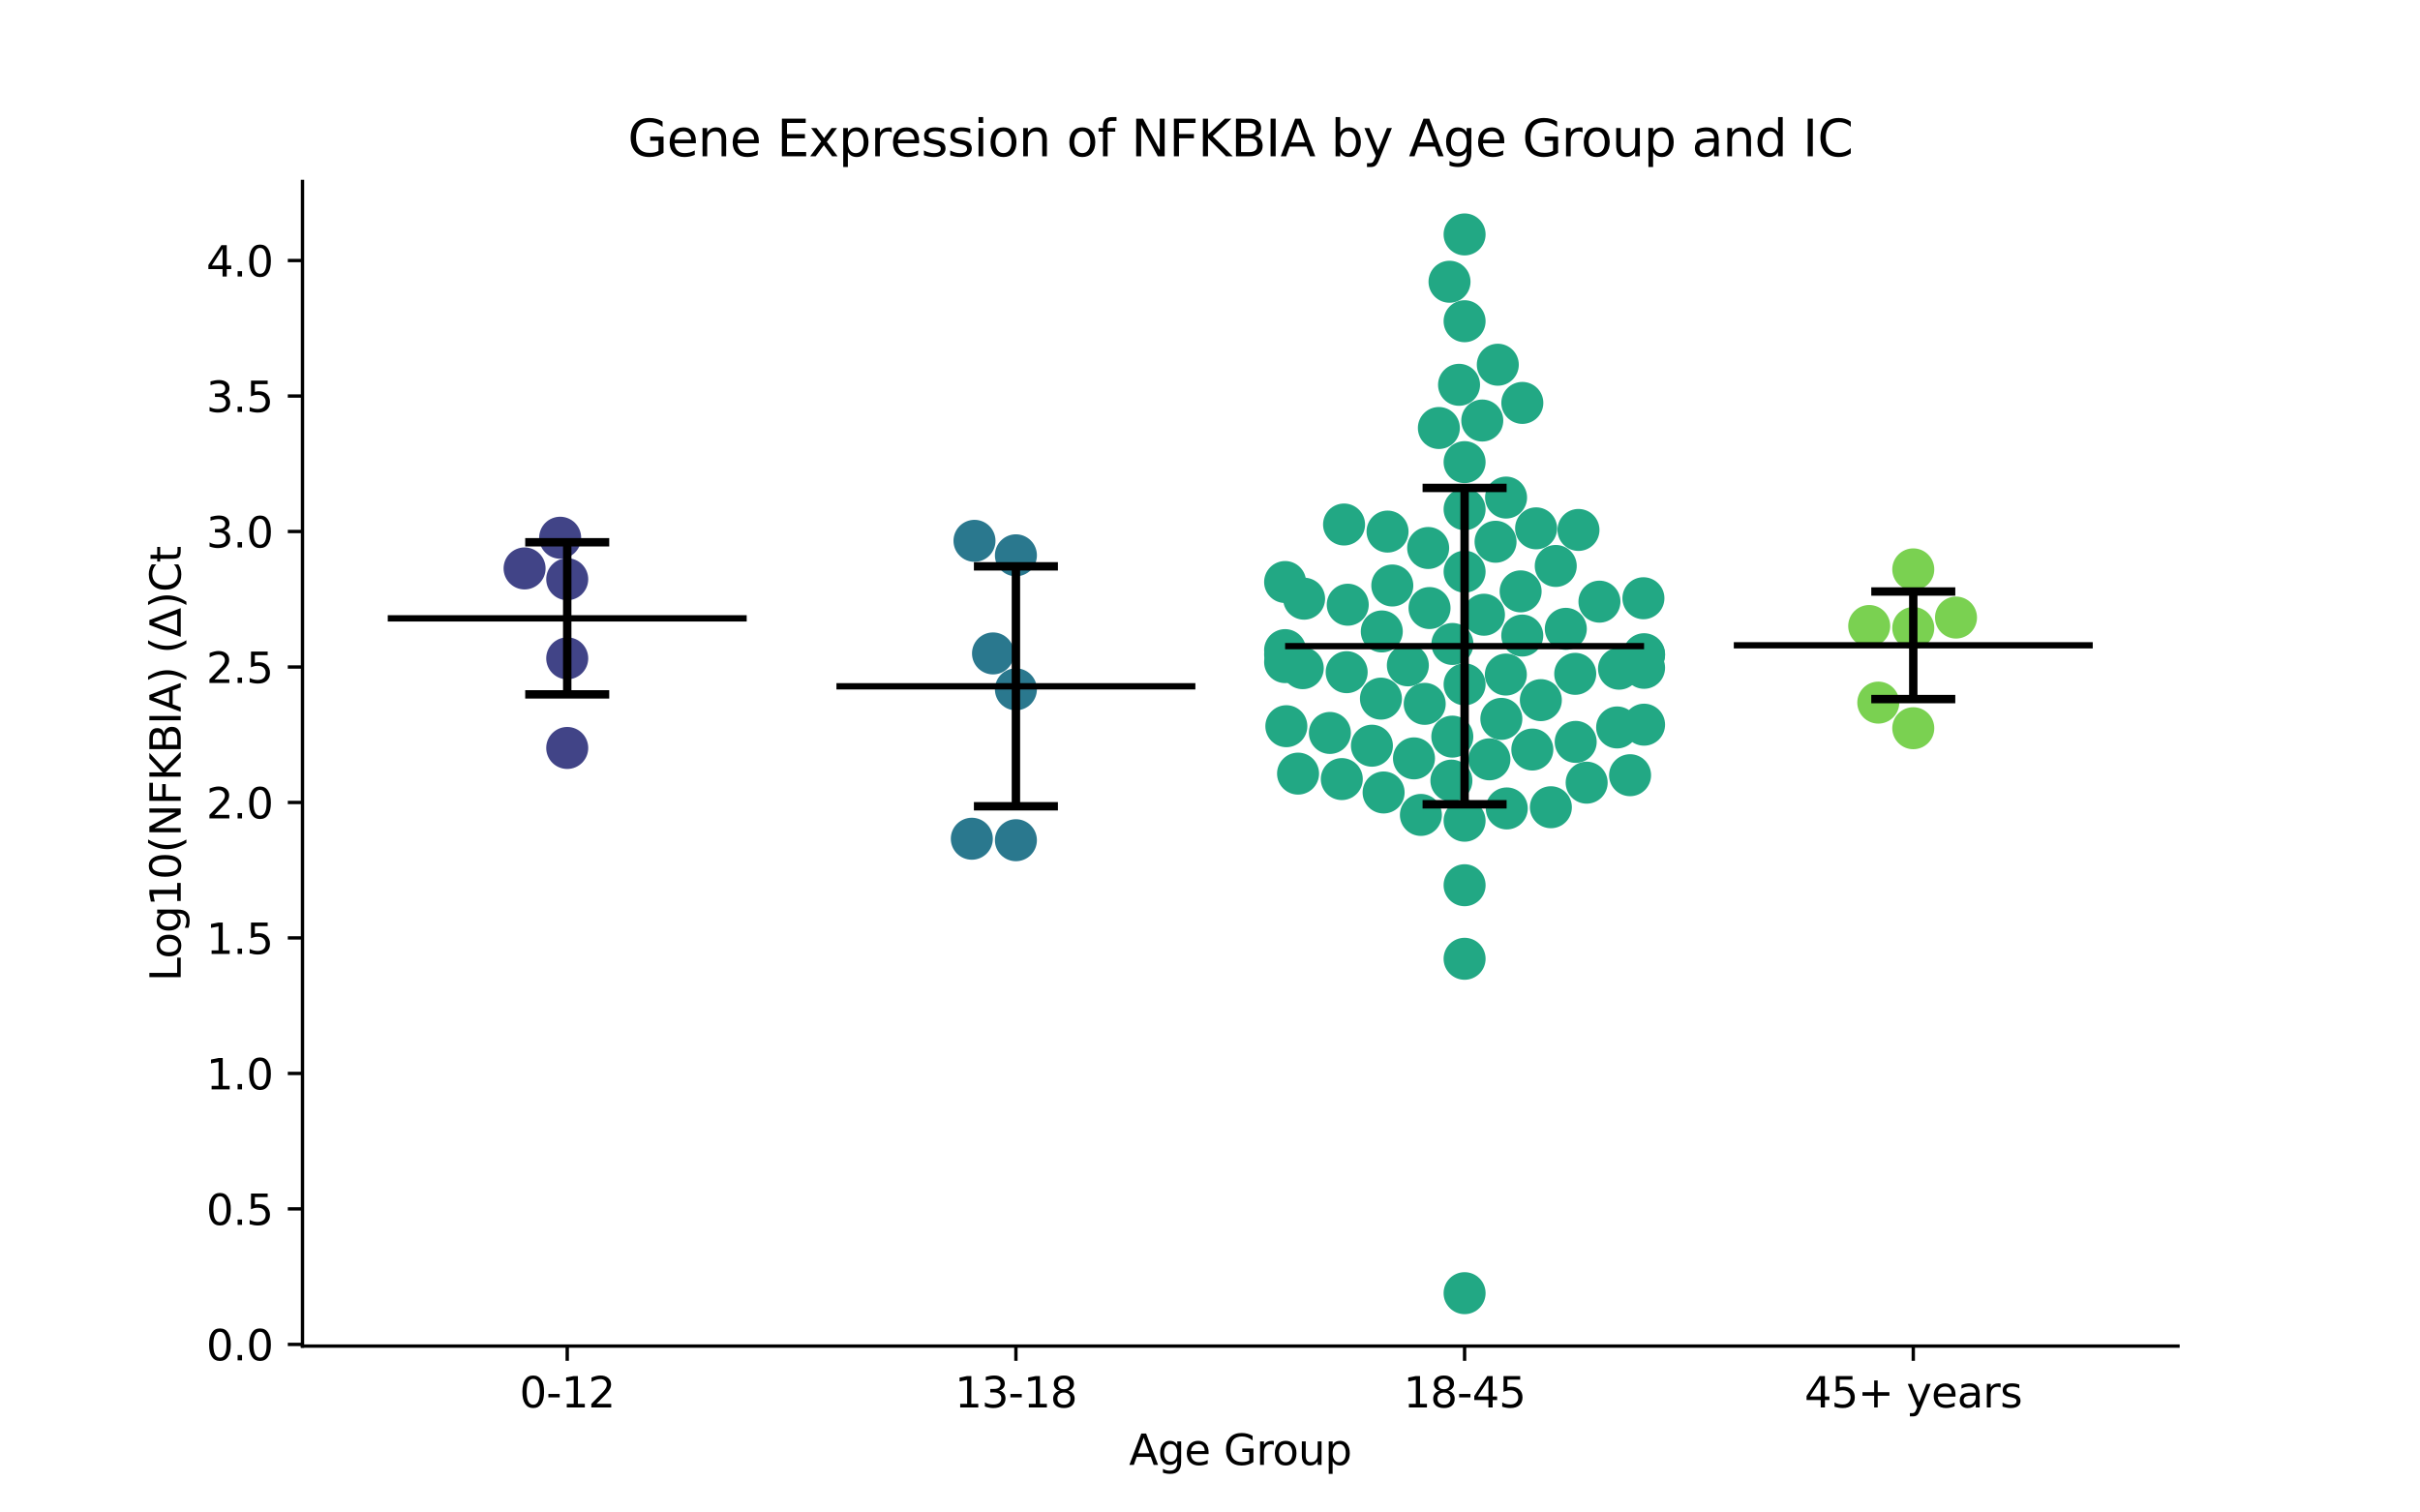 <?xml version="1.0" encoding="utf-8" standalone="no"?>
<!DOCTYPE svg PUBLIC "-//W3C//DTD SVG 1.1//EN"
  "http://www.w3.org/Graphics/SVG/1.1/DTD/svg11.dtd">
<svg xmlns:xlink="http://www.w3.org/1999/xlink" width="576pt" height="360pt" viewBox="0 0 576 360" xmlns="http://www.w3.org/2000/svg" version="1.1">
 <defs>
  <style type="text/css">*{stroke-linejoin: round; stroke-linecap: butt}</style>
 </defs>
 <g id="figure_1">
  <g id="patch_1">
   <path d="M 0 360 
L 576 360 
L 576 0 
L 0 0 
z
" style="fill: #ffffff"/>
  </g>
  <g id="axes_1">
   <g id="patch_2">
    <path d="M 72 320.4 
L 518.4 320.4 
L 518.4 43.2 
L 72 43.2 
z
" style="fill: #ffffff"/>
   </g>
   <g id="PathCollection_1">
    <defs>
     <path id="C0_0_d525835d7f" d="M 0 5 
C 1.326 5 2.598 4.473 3.536 3.536 
C 4.473 2.598 5 1.326 5 -0 
C 5 -1.326 4.473 -2.598 3.536 -3.536 
C 2.598 -4.473 1.326 -5 0 -5 
C -1.326 -5 -2.598 -4.473 -3.536 -3.536 
C -4.473 -2.598 -5 -1.326 -5 0 
C -5 1.326 -4.473 2.598 -3.536 3.536 
C -2.598 4.473 -1.326 5 0 5 
z
"/>
    </defs>
    <g clip-path="url(#p0bbc33f25a)">
     <use xlink:href="#C0_0_d525835d7f" x="135.009" y="156.699" style="fill: #414487"/>
    </g>
    <g clip-path="url(#p0bbc33f25a)">
     <use xlink:href="#C0_0_d525835d7f" x="124.86" y="135.299" style="fill: #414487"/>
    </g>
    <g clip-path="url(#p0bbc33f25a)">
     <use xlink:href="#C0_0_d525835d7f" x="135.009" y="137.863" style="fill: #414487"/>
    </g>
    <g clip-path="url(#p0bbc33f25a)">
     <use xlink:href="#C0_0_d525835d7f" x="135.009" y="178.029" style="fill: #414487"/>
    </g>
    <g clip-path="url(#p0bbc33f25a)">
     <use xlink:href="#C0_0_d525835d7f" x="133.324" y="127.992" style="fill: #414487"/>
    </g>
   </g>
   <g id="PathCollection_2">
    <defs>
     <path id="C1_0_0e74793c66" d="M 0 5 
C 1.326 5 2.598 4.473 3.536 3.536 
C 4.473 2.598 5 1.326 5 -0 
C 5 -1.326 4.473 -2.598 3.536 -3.536 
C 2.598 -4.473 1.326 -5 0 -5 
C -1.326 -5 -2.598 -4.473 -3.536 -3.536 
C -4.473 -2.598 -5 -1.326 -5 0 
C -5 1.326 -4.473 2.598 -3.536 3.536 
C -2.598 4.473 -1.326 5 0 5 
z
"/>
    </defs>
    <g clip-path="url(#p0bbc33f25a)">
     <use xlink:href="#C1_0_0e74793c66" x="236.351" y="155.528" style="fill: #2a788e"/>
    </g>
    <g clip-path="url(#p0bbc33f25a)">
     <use xlink:href="#C1_0_0e74793c66" x="231.309" y="199.637" style="fill: #2a788e"/>
    </g>
    <g clip-path="url(#p0bbc33f25a)">
     <use xlink:href="#C1_0_0e74793c66" x="231.946" y="128.729" style="fill: #2a788e"/>
    </g>
    <g clip-path="url(#p0bbc33f25a)">
     <use xlink:href="#C1_0_0e74793c66" x="241.803" y="199.989" style="fill: #2a788e"/>
    </g>
    <g clip-path="url(#p0bbc33f25a)">
     <use xlink:href="#C1_0_0e74793c66" x="241.803" y="132.174" style="fill: #2a788e"/>
    </g>
    <g clip-path="url(#p0bbc33f25a)">
     <use xlink:href="#C1_0_0e74793c66" x="241.803" y="164.074" style="fill: #2a788e"/>
    </g>
   </g>
   <g id="PathCollection_3">
    <defs>
     <path id="C2_0_858649b77b" d="M 0 5 
C 1.326 5 2.598 4.473 3.536 3.536 
C 4.473 2.598 5 1.326 5 -0 
C 5 -1.326 4.473 -2.598 3.536 -3.536 
C 2.598 -4.473 1.326 -5 0 -5 
C -1.326 -5 -2.598 -4.473 -3.536 -3.536 
C -4.473 -2.598 -5 -1.326 -5 0 
C -5 1.326 -4.473 2.598 -3.536 3.536 
C -2.598 4.473 -1.326 5 0 5 
z
"/>
    </defs>
    <g clip-path="url(#p0bbc33f25a)">
     <use xlink:href="#C2_0_858649b77b" x="310.077" y="159.039" style="fill: #22a884"/>
    </g>
    <g clip-path="url(#p0bbc33f25a)">
     <use xlink:href="#C2_0_858649b77b" x="348.597" y="136.071" style="fill: #22a884"/>
    </g>
    <g clip-path="url(#p0bbc33f25a)">
     <use xlink:href="#C2_0_858649b77b" x="348.597" y="121.211" style="fill: #22a884"/>
    </g>
    <g clip-path="url(#p0bbc33f25a)">
     <use xlink:href="#C2_0_858649b77b" x="364.719" y="178.405" style="fill: #22a884"/>
    </g>
    <g clip-path="url(#p0bbc33f25a)">
     <use xlink:href="#C2_0_858649b77b" x="348.597" y="228.21" style="fill: #22a884"/>
    </g>
    <g clip-path="url(#p0bbc33f25a)">
     <use xlink:href="#C2_0_858649b77b" x="374.931" y="160.387" style="fill: #22a884"/>
    </g>
    <g clip-path="url(#p0bbc33f25a)">
     <use xlink:href="#C2_0_858649b77b" x="375.704" y="126.137" style="fill: #22a884"/>
    </g>
    <g clip-path="url(#p0bbc33f25a)">
     <use xlink:href="#C2_0_858649b77b" x="362.339" y="95.901" style="fill: #22a884"/>
    </g>
    <g clip-path="url(#p0bbc33f25a)">
     <use xlink:href="#C2_0_858649b77b" x="348.597" y="210.701" style="fill: #22a884"/>
    </g>
    <g clip-path="url(#p0bbc33f25a)">
     <use xlink:href="#C2_0_858649b77b" x="342.475" y="101.873" style="fill: #22a884"/>
    </g>
    <g clip-path="url(#p0bbc33f25a)">
     <use xlink:href="#C2_0_858649b77b" x="330.259" y="126.528" style="fill: #22a884"/>
    </g>
    <g clip-path="url(#p0bbc33f25a)">
     <use xlink:href="#C2_0_858649b77b" x="339.925" y="130.433" style="fill: #22a884"/>
    </g>
    <g clip-path="url(#p0bbc33f25a)">
     <use xlink:href="#C2_0_858649b77b" x="352.807" y="100.094" style="fill: #22a884"/>
    </g>
    <g clip-path="url(#p0bbc33f25a)">
     <use xlink:href="#C2_0_858649b77b" x="345.675" y="175.33" style="fill: #22a884"/>
    </g>
    <g clip-path="url(#p0bbc33f25a)">
     <use xlink:href="#C2_0_858649b77b" x="358.417" y="160.556" style="fill: #22a884"/>
    </g>
    <g clip-path="url(#p0bbc33f25a)">
     <use xlink:href="#C2_0_858649b77b" x="362.324" y="151.275" style="fill: #22a884"/>
    </g>
    <g clip-path="url(#p0bbc33f25a)">
     <use xlink:href="#C2_0_858649b77b" x="345.699" y="153.275" style="fill: #22a884"/>
    </g>
    <g clip-path="url(#p0bbc33f25a)">
     <use xlink:href="#C2_0_858649b77b" x="391.315" y="158.952" style="fill: #22a884"/>
    </g>
    <g clip-path="url(#p0bbc33f25a)">
     <use xlink:href="#C2_0_858649b77b" x="356.501" y="86.813" style="fill: #22a884"/>
    </g>
    <g clip-path="url(#p0bbc33f25a)">
     <use xlink:href="#C2_0_858649b77b" x="331.392" y="139.36" style="fill: #22a884"/>
    </g>
    <g clip-path="url(#p0bbc33f25a)">
     <use xlink:href="#C2_0_858649b77b" x="320.787" y="143.936" style="fill: #22a884"/>
    </g>
    <g clip-path="url(#p0bbc33f25a)">
     <use xlink:href="#C2_0_858649b77b" x="348.597" y="109.997" style="fill: #22a884"/>
    </g>
    <g clip-path="url(#p0bbc33f25a)">
     <use xlink:href="#C2_0_858649b77b" x="316.536" y="174.455" style="fill: #22a884"/>
    </g>
    <g clip-path="url(#p0bbc33f25a)">
     <use xlink:href="#C2_0_858649b77b" x="391.315" y="172.489" style="fill: #22a884"/>
    </g>
    <g clip-path="url(#p0bbc33f25a)">
     <use xlink:href="#C2_0_858649b77b" x="319.369" y="185.438" style="fill: #22a884"/>
    </g>
    <g clip-path="url(#p0bbc33f25a)">
     <use xlink:href="#C2_0_858649b77b" x="306.172" y="172.852" style="fill: #22a884"/>
    </g>
    <g clip-path="url(#p0bbc33f25a)">
     <use xlink:href="#C2_0_858649b77b" x="370.295" y="134.709" style="fill: #22a884"/>
    </g>
    <g clip-path="url(#p0bbc33f25a)">
     <use xlink:href="#C2_0_858649b77b" x="310.396" y="142.5" style="fill: #22a884"/>
    </g>
    <g clip-path="url(#p0bbc33f25a)">
     <use xlink:href="#C2_0_858649b77b" x="345.009" y="67.06" style="fill: #22a884"/>
    </g>
    <g clip-path="url(#p0bbc33f25a)">
     <use xlink:href="#C2_0_858649b77b" x="358.638" y="192.424" style="fill: #22a884"/>
    </g>
    <g clip-path="url(#p0bbc33f25a)">
     <use xlink:href="#C2_0_858649b77b" x="348.597" y="195.348" style="fill: #22a884"/>
    </g>
    <g clip-path="url(#p0bbc33f25a)">
     <use xlink:href="#C2_0_858649b77b" x="391.315" y="155.892" style="fill: #22a884"/>
    </g>
    <g clip-path="url(#p0bbc33f25a)">
     <use xlink:href="#C2_0_858649b77b" x="348.597" y="55.8" style="fill: #22a884"/>
    </g>
    <g clip-path="url(#p0bbc33f25a)">
     <use xlink:href="#C2_0_858649b77b" x="391.16" y="142.393" style="fill: #22a884"/>
    </g>
    <g clip-path="url(#p0bbc33f25a)">
     <use xlink:href="#C2_0_858649b77b" x="345.457" y="185.805" style="fill: #22a884"/>
    </g>
    <g clip-path="url(#p0bbc33f25a)">
     <use xlink:href="#C2_0_858649b77b" x="348.597" y="307.8" style="fill: #22a884"/>
    </g>
    <g clip-path="url(#p0bbc33f25a)">
     <use xlink:href="#C2_0_858649b77b" x="328.686" y="166.289" style="fill: #22a884"/>
    </g>
    <g clip-path="url(#p0bbc33f25a)">
     <use xlink:href="#C2_0_858649b77b" x="335.092" y="158.365" style="fill: #22a884"/>
    </g>
    <g clip-path="url(#p0bbc33f25a)">
     <use xlink:href="#C2_0_858649b77b" x="336.551" y="180.509" style="fill: #22a884"/>
    </g>
    <g clip-path="url(#p0bbc33f25a)">
     <use xlink:href="#C2_0_858649b77b" x="354.508" y="180.737" style="fill: #22a884"/>
    </g>
    <g clip-path="url(#p0bbc33f25a)">
     <use xlink:href="#C2_0_858649b77b" x="308.959" y="184.137" style="fill: #22a884"/>
    </g>
    <g clip-path="url(#p0bbc33f25a)">
     <use xlink:href="#C2_0_858649b77b" x="338.198" y="193.968" style="fill: #22a884"/>
    </g>
    <g clip-path="url(#p0bbc33f25a)">
     <use xlink:href="#C2_0_858649b77b" x="305.879" y="154.74" style="fill: #22a884"/>
    </g>
    <g clip-path="url(#p0bbc33f25a)">
     <use xlink:href="#C2_0_858649b77b" x="361.934" y="140.758" style="fill: #22a884"/>
    </g>
    <g clip-path="url(#p0bbc33f25a)">
     <use xlink:href="#C2_0_858649b77b" x="326.54" y="177.492" style="fill: #22a884"/>
    </g>
    <g clip-path="url(#p0bbc33f25a)">
     <use xlink:href="#C2_0_858649b77b" x="355.967" y="128.948" style="fill: #22a884"/>
    </g>
    <g clip-path="url(#p0bbc33f25a)">
     <use xlink:href="#C2_0_858649b77b" x="340.253" y="144.726" style="fill: #22a884"/>
    </g>
    <g clip-path="url(#p0bbc33f25a)">
     <use xlink:href="#C2_0_858649b77b" x="372.689" y="149.676" style="fill: #22a884"/>
    </g>
    <g clip-path="url(#p0bbc33f25a)">
     <use xlink:href="#C2_0_858649b77b" x="319.909" y="124.844" style="fill: #22a884"/>
    </g>
    <g clip-path="url(#p0bbc33f25a)">
     <use xlink:href="#C2_0_858649b77b" x="391.315" y="155.714" style="fill: #22a884"/>
    </g>
    <g clip-path="url(#p0bbc33f25a)">
     <use xlink:href="#C2_0_858649b77b" x="357.346" y="171.109" style="fill: #22a884"/>
    </g>
    <g clip-path="url(#p0bbc33f25a)">
     <use xlink:href="#C2_0_858649b77b" x="387.985" y="184.515" style="fill: #22a884"/>
    </g>
    <g clip-path="url(#p0bbc33f25a)">
     <use xlink:href="#C2_0_858649b77b" x="375.043" y="176.584" style="fill: #22a884"/>
    </g>
    <g clip-path="url(#p0bbc33f25a)">
     <use xlink:href="#C2_0_858649b77b" x="358.469" y="118.431" style="fill: #22a884"/>
    </g>
    <g clip-path="url(#p0bbc33f25a)">
     <use xlink:href="#C2_0_858649b77b" x="305.879" y="138.532" style="fill: #22a884"/>
    </g>
    <g clip-path="url(#p0bbc33f25a)">
     <use xlink:href="#C2_0_858649b77b" x="347.278" y="91.593" style="fill: #22a884"/>
    </g>
    <g clip-path="url(#p0bbc33f25a)">
     <use xlink:href="#C2_0_858649b77b" x="320.529" y="159.992" style="fill: #22a884"/>
    </g>
    <g clip-path="url(#p0bbc33f25a)">
     <use xlink:href="#C2_0_858649b77b" x="384.904" y="173.148" style="fill: #22a884"/>
    </g>
    <g clip-path="url(#p0bbc33f25a)">
     <use xlink:href="#C2_0_858649b77b" x="353.206" y="146.316" style="fill: #22a884"/>
    </g>
    <g clip-path="url(#p0bbc33f25a)">
     <use xlink:href="#C2_0_858649b77b" x="328.889" y="150.297" style="fill: #22a884"/>
    </g>
    <g clip-path="url(#p0bbc33f25a)">
     <use xlink:href="#C2_0_858649b77b" x="380.695" y="143.206" style="fill: #22a884"/>
    </g>
    <g clip-path="url(#p0bbc33f25a)">
     <use xlink:href="#C2_0_858649b77b" x="365.618" y="125.756" style="fill: #22a884"/>
    </g>
    <g clip-path="url(#p0bbc33f25a)">
     <use xlink:href="#C2_0_858649b77b" x="305.879" y="155.736" style="fill: #22a884"/>
    </g>
    <g clip-path="url(#p0bbc33f25a)">
     <use xlink:href="#C2_0_858649b77b" x="377.652" y="186.291" style="fill: #22a884"/>
    </g>
    <g clip-path="url(#p0bbc33f25a)">
     <use xlink:href="#C2_0_858649b77b" x="369.134" y="192.138" style="fill: #22a884"/>
    </g>
    <g clip-path="url(#p0bbc33f25a)">
     <use xlink:href="#C2_0_858649b77b" x="385.352" y="159.165" style="fill: #22a884"/>
    </g>
    <g clip-path="url(#p0bbc33f25a)">
     <use xlink:href="#C2_0_858649b77b" x="339.105" y="167.529" style="fill: #22a884"/>
    </g>
    <g clip-path="url(#p0bbc33f25a)">
     <use xlink:href="#C2_0_858649b77b" x="348.597" y="76.458" style="fill: #22a884"/>
    </g>
    <g clip-path="url(#p0bbc33f25a)">
     <use xlink:href="#C2_0_858649b77b" x="366.744" y="166.648" style="fill: #22a884"/>
    </g>
    <g clip-path="url(#p0bbc33f25a)">
     <use xlink:href="#C2_0_858649b77b" x="348.597" y="162.887" style="fill: #22a884"/>
    </g>
    <g clip-path="url(#p0bbc33f25a)">
     <use xlink:href="#C2_0_858649b77b" x="305.879" y="157.595" style="fill: #22a884"/>
    </g>
    <g clip-path="url(#p0bbc33f25a)">
     <use xlink:href="#C2_0_858649b77b" x="329.322" y="188.624" style="fill: #22a884"/>
    </g>
   </g>
   <g id="PathCollection_4">
    <defs>
     <path id="C3_0_03bf7d42a2" d="M 0 5 
C 1.326 5 2.598 4.473 3.536 3.536 
C 4.473 2.598 5 1.326 5 -0 
C 5 -1.326 4.473 -2.598 3.536 -3.536 
C 2.598 -4.473 1.326 -5 0 -5 
C -1.326 -5 -2.598 -4.473 -3.536 -3.536 
C -4.473 -2.598 -5 -1.326 -5 0 
C -5 1.326 -4.473 2.598 -3.536 3.536 
C -2.598 4.473 -1.326 5 0 5 
z
"/>
    </defs>
    <g clip-path="url(#p0bbc33f25a)">
     <use xlink:href="#C3_0_03bf7d42a2" x="455.391" y="135.523" style="fill: #7ad151"/>
    </g>
    <g clip-path="url(#p0bbc33f25a)">
     <use xlink:href="#C3_0_03bf7d42a2" x="447.066" y="167.236" style="fill: #7ad151"/>
    </g>
    <g clip-path="url(#p0bbc33f25a)">
     <use xlink:href="#C3_0_03bf7d42a2" x="455.391" y="149.479" style="fill: #7ad151"/>
    </g>
    <g clip-path="url(#p0bbc33f25a)">
     <use xlink:href="#C3_0_03bf7d42a2" x="455.391" y="173.33" style="fill: #7ad151"/>
    </g>
    <g clip-path="url(#p0bbc33f25a)">
     <use xlink:href="#C3_0_03bf7d42a2" x="444.903" y="149.003" style="fill: #7ad151"/>
    </g>
    <g clip-path="url(#p0bbc33f25a)">
     <use xlink:href="#C3_0_03bf7d42a2" x="465.562" y="146.993" style="fill: #7ad151"/>
    </g>
   </g>
   <g id="matplotlib.axis_1">
    <g id="xtick_1">
     <g id="line2d_1">
      <defs>
       <path id="m13b163da65" d="M 0 0 
L 0 3.5 
" style="stroke: #000000; stroke-width: 0.8"/>
      </defs>
      <g>
       <use xlink:href="#m13b163da65" x="135.009" y="320.4" style="stroke: #000000; stroke-width: 0.8"/>
      </g>
     </g>
     <g id="text_1">
      <!-- 0-12 -->
      <g transform="translate(123.661 334.998) scale(0.1 -0.1)">
       <defs>
        <path id="DejaVuSans-30" d="M 2034 4250 
Q 1547 4250 1301 3770 
Q 1056 3291 1056 2328 
Q 1056 1369 1301 889 
Q 1547 409 2034 409 
Q 2525 409 2770 889 
Q 3016 1369 3016 2328 
Q 3016 3291 2770 3770 
Q 2525 4250 2034 4250 
z
M 2034 4750 
Q 2819 4750 3233 4129 
Q 3647 3509 3647 2328 
Q 3647 1150 3233 529 
Q 2819 -91 2034 -91 
Q 1250 -91 836 529 
Q 422 1150 422 2328 
Q 422 3509 836 4129 
Q 1250 4750 2034 4750 
z
" transform="scale(0.016)"/>
        <path id="DejaVuSans-2d" d="M 313 2009 
L 1997 2009 
L 1997 1497 
L 313 1497 
L 313 2009 
z
" transform="scale(0.016)"/>
        <path id="DejaVuSans-31" d="M 794 531 
L 1825 531 
L 1825 4091 
L 703 3866 
L 703 4441 
L 1819 4666 
L 2450 4666 
L 2450 531 
L 3481 531 
L 3481 0 
L 794 0 
L 794 531 
z
" transform="scale(0.016)"/>
        <path id="DejaVuSans-32" d="M 1228 531 
L 3431 531 
L 3431 0 
L 469 0 
L 469 531 
Q 828 903 1448 1529 
Q 2069 2156 2228 2338 
Q 2531 2678 2651 2914 
Q 2772 3150 2772 3378 
Q 2772 3750 2511 3984 
Q 2250 4219 1831 4219 
Q 1534 4219 1204 4116 
Q 875 4013 500 3803 
L 500 4441 
Q 881 4594 1212 4672 
Q 1544 4750 1819 4750 
Q 2544 4750 2975 4387 
Q 3406 4025 3406 3419 
Q 3406 3131 3298 2873 
Q 3191 2616 2906 2266 
Q 2828 2175 2409 1742 
Q 1991 1309 1228 531 
z
" transform="scale(0.016)"/>
       </defs>
       <use xlink:href="#DejaVuSans-30"/>
       <use xlink:href="#DejaVuSans-2d" x="63.623"/>
       <use xlink:href="#DejaVuSans-31" x="99.707"/>
       <use xlink:href="#DejaVuSans-32" x="163.33"/>
      </g>
     </g>
    </g>
    <g id="xtick_2">
     <g id="line2d_2">
      <g>
       <use xlink:href="#m13b163da65" x="241.803" y="320.4" style="stroke: #000000; stroke-width: 0.8"/>
      </g>
     </g>
     <g id="text_2">
      <!-- 13-18 -->
      <g transform="translate(227.274 334.998) scale(0.1 -0.1)">
       <defs>
        <path id="DejaVuSans-33" d="M 2597 2516 
Q 3050 2419 3304 2112 
Q 3559 1806 3559 1356 
Q 3559 666 3084 287 
Q 2609 -91 1734 -91 
Q 1441 -91 1130 -33 
Q 819 25 488 141 
L 488 750 
Q 750 597 1062 519 
Q 1375 441 1716 441 
Q 2309 441 2620 675 
Q 2931 909 2931 1356 
Q 2931 1769 2642 2001 
Q 2353 2234 1838 2234 
L 1294 2234 
L 1294 2753 
L 1863 2753 
Q 2328 2753 2575 2939 
Q 2822 3125 2822 3475 
Q 2822 3834 2567 4026 
Q 2313 4219 1838 4219 
Q 1578 4219 1281 4162 
Q 984 4106 628 3988 
L 628 4550 
Q 988 4650 1302 4700 
Q 1616 4750 1894 4750 
Q 2613 4750 3031 4423 
Q 3450 4097 3450 3541 
Q 3450 3153 3228 2886 
Q 3006 2619 2597 2516 
z
" transform="scale(0.016)"/>
        <path id="DejaVuSans-38" d="M 2034 2216 
Q 1584 2216 1326 1975 
Q 1069 1734 1069 1313 
Q 1069 891 1326 650 
Q 1584 409 2034 409 
Q 2484 409 2743 651 
Q 3003 894 3003 1313 
Q 3003 1734 2745 1975 
Q 2488 2216 2034 2216 
z
M 1403 2484 
Q 997 2584 770 2862 
Q 544 3141 544 3541 
Q 544 4100 942 4425 
Q 1341 4750 2034 4750 
Q 2731 4750 3128 4425 
Q 3525 4100 3525 3541 
Q 3525 3141 3298 2862 
Q 3072 2584 2669 2484 
Q 3125 2378 3379 2068 
Q 3634 1759 3634 1313 
Q 3634 634 3220 271 
Q 2806 -91 2034 -91 
Q 1263 -91 848 271 
Q 434 634 434 1313 
Q 434 1759 690 2068 
Q 947 2378 1403 2484 
z
M 1172 3481 
Q 1172 3119 1398 2916 
Q 1625 2713 2034 2713 
Q 2441 2713 2670 2916 
Q 2900 3119 2900 3481 
Q 2900 3844 2670 4047 
Q 2441 4250 2034 4250 
Q 1625 4250 1398 4047 
Q 1172 3844 1172 3481 
z
" transform="scale(0.016)"/>
       </defs>
       <use xlink:href="#DejaVuSans-31"/>
       <use xlink:href="#DejaVuSans-33" x="63.623"/>
       <use xlink:href="#DejaVuSans-2d" x="127.246"/>
       <use xlink:href="#DejaVuSans-31" x="163.33"/>
       <use xlink:href="#DejaVuSans-38" x="226.953"/>
      </g>
     </g>
    </g>
    <g id="xtick_3">
     <g id="line2d_3">
      <g>
       <use xlink:href="#m13b163da65" x="348.597" y="320.4" style="stroke: #000000; stroke-width: 0.8"/>
      </g>
     </g>
     <g id="text_3">
      <!-- 18-45 -->
      <g transform="translate(334.068 334.998) scale(0.1 -0.1)">
       <defs>
        <path id="DejaVuSans-34" d="M 2419 4116 
L 825 1625 
L 2419 1625 
L 2419 4116 
z
M 2253 4666 
L 3047 4666 
L 3047 1625 
L 3713 1625 
L 3713 1100 
L 3047 1100 
L 3047 0 
L 2419 0 
L 2419 1100 
L 313 1100 
L 313 1709 
L 2253 4666 
z
" transform="scale(0.016)"/>
        <path id="DejaVuSans-35" d="M 691 4666 
L 3169 4666 
L 3169 4134 
L 1269 4134 
L 1269 2991 
Q 1406 3038 1543 3061 
Q 1681 3084 1819 3084 
Q 2600 3084 3056 2656 
Q 3513 2228 3513 1497 
Q 3513 744 3044 326 
Q 2575 -91 1722 -91 
Q 1428 -91 1123 -41 
Q 819 9 494 109 
L 494 744 
Q 775 591 1075 516 
Q 1375 441 1709 441 
Q 2250 441 2565 725 
Q 2881 1009 2881 1497 
Q 2881 1984 2565 2268 
Q 2250 2553 1709 2553 
Q 1456 2553 1204 2497 
Q 953 2441 691 2322 
L 691 4666 
z
" transform="scale(0.016)"/>
       </defs>
       <use xlink:href="#DejaVuSans-31"/>
       <use xlink:href="#DejaVuSans-38" x="63.623"/>
       <use xlink:href="#DejaVuSans-2d" x="127.246"/>
       <use xlink:href="#DejaVuSans-34" x="163.33"/>
       <use xlink:href="#DejaVuSans-35" x="226.953"/>
      </g>
     </g>
    </g>
    <g id="xtick_4">
     <g id="line2d_4">
      <g>
       <use xlink:href="#m13b163da65" x="455.391" y="320.4" style="stroke: #000000; stroke-width: 0.8"/>
      </g>
     </g>
     <g id="text_4">
      <!-- 45+ years -->
      <g transform="translate(429.49 334.998) scale(0.1 -0.1)">
       <defs>
        <path id="DejaVuSans-2b" d="M 2944 4013 
L 2944 2272 
L 4684 2272 
L 4684 1741 
L 2944 1741 
L 2944 0 
L 2419 0 
L 2419 1741 
L 678 1741 
L 678 2272 
L 2419 2272 
L 2419 4013 
L 2944 4013 
z
" transform="scale(0.016)"/>
        <path id="DejaVuSans-20" transform="scale(0.016)"/>
        <path id="DejaVuSans-79" d="M 2059 -325 
Q 1816 -950 1584 -1140 
Q 1353 -1331 966 -1331 
L 506 -1331 
L 506 -850 
L 844 -850 
Q 1081 -850 1212 -737 
Q 1344 -625 1503 -206 
L 1606 56 
L 191 3500 
L 800 3500 
L 1894 763 
L 2988 3500 
L 3597 3500 
L 2059 -325 
z
" transform="scale(0.016)"/>
        <path id="DejaVuSans-65" d="M 3597 1894 
L 3597 1613 
L 953 1613 
Q 991 1019 1311 708 
Q 1631 397 2203 397 
Q 2534 397 2845 478 
Q 3156 559 3463 722 
L 3463 178 
Q 3153 47 2828 -22 
Q 2503 -91 2169 -91 
Q 1331 -91 842 396 
Q 353 884 353 1716 
Q 353 2575 817 3079 
Q 1281 3584 2069 3584 
Q 2775 3584 3186 3129 
Q 3597 2675 3597 1894 
z
M 3022 2063 
Q 3016 2534 2758 2815 
Q 2500 3097 2075 3097 
Q 1594 3097 1305 2825 
Q 1016 2553 972 2059 
L 3022 2063 
z
" transform="scale(0.016)"/>
        <path id="DejaVuSans-61" d="M 2194 1759 
Q 1497 1759 1228 1600 
Q 959 1441 959 1056 
Q 959 750 1161 570 
Q 1363 391 1709 391 
Q 2188 391 2477 730 
Q 2766 1069 2766 1631 
L 2766 1759 
L 2194 1759 
z
M 3341 1997 
L 3341 0 
L 2766 0 
L 2766 531 
Q 2569 213 2275 61 
Q 1981 -91 1556 -91 
Q 1019 -91 701 211 
Q 384 513 384 1019 
Q 384 1609 779 1909 
Q 1175 2209 1959 2209 
L 2766 2209 
L 2766 2266 
Q 2766 2663 2505 2880 
Q 2244 3097 1772 3097 
Q 1472 3097 1187 3025 
Q 903 2953 641 2809 
L 641 3341 
Q 956 3463 1253 3523 
Q 1550 3584 1831 3584 
Q 2591 3584 2966 3190 
Q 3341 2797 3341 1997 
z
" transform="scale(0.016)"/>
        <path id="DejaVuSans-72" d="M 2631 2963 
Q 2534 3019 2420 3045 
Q 2306 3072 2169 3072 
Q 1681 3072 1420 2755 
Q 1159 2438 1159 1844 
L 1159 0 
L 581 0 
L 581 3500 
L 1159 3500 
L 1159 2956 
Q 1341 3275 1631 3429 
Q 1922 3584 2338 3584 
Q 2397 3584 2469 3576 
Q 2541 3569 2628 3553 
L 2631 2963 
z
" transform="scale(0.016)"/>
        <path id="DejaVuSans-73" d="M 2834 3397 
L 2834 2853 
Q 2591 2978 2328 3040 
Q 2066 3103 1784 3103 
Q 1356 3103 1142 2972 
Q 928 2841 928 2578 
Q 928 2378 1081 2264 
Q 1234 2150 1697 2047 
L 1894 2003 
Q 2506 1872 2764 1633 
Q 3022 1394 3022 966 
Q 3022 478 2636 193 
Q 2250 -91 1575 -91 
Q 1294 -91 989 -36 
Q 684 19 347 128 
L 347 722 
Q 666 556 975 473 
Q 1284 391 1588 391 
Q 1994 391 2212 530 
Q 2431 669 2431 922 
Q 2431 1156 2273 1281 
Q 2116 1406 1581 1522 
L 1381 1569 
Q 847 1681 609 1914 
Q 372 2147 372 2553 
Q 372 3047 722 3315 
Q 1072 3584 1716 3584 
Q 2034 3584 2315 3537 
Q 2597 3491 2834 3397 
z
" transform="scale(0.016)"/>
       </defs>
       <use xlink:href="#DejaVuSans-34"/>
       <use xlink:href="#DejaVuSans-35" x="63.623"/>
       <use xlink:href="#DejaVuSans-2b" x="127.246"/>
       <use xlink:href="#DejaVuSans-20" x="211.035"/>
       <use xlink:href="#DejaVuSans-79" x="242.822"/>
       <use xlink:href="#DejaVuSans-65" x="302.002"/>
       <use xlink:href="#DejaVuSans-61" x="363.525"/>
       <use xlink:href="#DejaVuSans-72" x="424.805"/>
       <use xlink:href="#DejaVuSans-73" x="465.918"/>
      </g>
     </g>
    </g>
    <g id="text_5">
     <!-- Age Group -->
     <g transform="translate(268.72 348.677) scale(0.1 -0.1)">
      <defs>
       <path id="DejaVuSans-41" d="M 2188 4044 
L 1331 1722 
L 3047 1722 
L 2188 4044 
z
M 1831 4666 
L 2547 4666 
L 4325 0 
L 3669 0 
L 3244 1197 
L 1141 1197 
L 716 0 
L 50 0 
L 1831 4666 
z
" transform="scale(0.016)"/>
       <path id="DejaVuSans-67" d="M 2906 1791 
Q 2906 2416 2648 2759 
Q 2391 3103 1925 3103 
Q 1463 3103 1205 2759 
Q 947 2416 947 1791 
Q 947 1169 1205 825 
Q 1463 481 1925 481 
Q 2391 481 2648 825 
Q 2906 1169 2906 1791 
z
M 3481 434 
Q 3481 -459 3084 -895 
Q 2688 -1331 1869 -1331 
Q 1566 -1331 1297 -1286 
Q 1028 -1241 775 -1147 
L 775 -588 
Q 1028 -725 1275 -790 
Q 1522 -856 1778 -856 
Q 2344 -856 2625 -561 
Q 2906 -266 2906 331 
L 2906 616 
Q 2728 306 2450 153 
Q 2172 0 1784 0 
Q 1141 0 747 490 
Q 353 981 353 1791 
Q 353 2603 747 3093 
Q 1141 3584 1784 3584 
Q 2172 3584 2450 3431 
Q 2728 3278 2906 2969 
L 2906 3500 
L 3481 3500 
L 3481 434 
z
" transform="scale(0.016)"/>
       <path id="DejaVuSans-47" d="M 3809 666 
L 3809 1919 
L 2778 1919 
L 2778 2438 
L 4434 2438 
L 4434 434 
Q 4069 175 3628 42 
Q 3188 -91 2688 -91 
Q 1594 -91 976 548 
Q 359 1188 359 2328 
Q 359 3472 976 4111 
Q 1594 4750 2688 4750 
Q 3144 4750 3555 4637 
Q 3966 4525 4313 4306 
L 4313 3634 
Q 3963 3931 3569 4081 
Q 3175 4231 2741 4231 
Q 1884 4231 1454 3753 
Q 1025 3275 1025 2328 
Q 1025 1384 1454 906 
Q 1884 428 2741 428 
Q 3075 428 3337 486 
Q 3600 544 3809 666 
z
" transform="scale(0.016)"/>
       <path id="DejaVuSans-6f" d="M 1959 3097 
Q 1497 3097 1228 2736 
Q 959 2375 959 1747 
Q 959 1119 1226 758 
Q 1494 397 1959 397 
Q 2419 397 2687 759 
Q 2956 1122 2956 1747 
Q 2956 2369 2687 2733 
Q 2419 3097 1959 3097 
z
M 1959 3584 
Q 2709 3584 3137 3096 
Q 3566 2609 3566 1747 
Q 3566 888 3137 398 
Q 2709 -91 1959 -91 
Q 1206 -91 779 398 
Q 353 888 353 1747 
Q 353 2609 779 3096 
Q 1206 3584 1959 3584 
z
" transform="scale(0.016)"/>
       <path id="DejaVuSans-75" d="M 544 1381 
L 544 3500 
L 1119 3500 
L 1119 1403 
Q 1119 906 1312 657 
Q 1506 409 1894 409 
Q 2359 409 2629 706 
Q 2900 1003 2900 1516 
L 2900 3500 
L 3475 3500 
L 3475 0 
L 2900 0 
L 2900 538 
Q 2691 219 2414 64 
Q 2138 -91 1772 -91 
Q 1169 -91 856 284 
Q 544 659 544 1381 
z
M 1991 3584 
L 1991 3584 
z
" transform="scale(0.016)"/>
       <path id="DejaVuSans-70" d="M 1159 525 
L 1159 -1331 
L 581 -1331 
L 581 3500 
L 1159 3500 
L 1159 2969 
Q 1341 3281 1617 3432 
Q 1894 3584 2278 3584 
Q 2916 3584 3314 3078 
Q 3713 2572 3713 1747 
Q 3713 922 3314 415 
Q 2916 -91 2278 -91 
Q 1894 -91 1617 61 
Q 1341 213 1159 525 
z
M 3116 1747 
Q 3116 2381 2855 2742 
Q 2594 3103 2138 3103 
Q 1681 3103 1420 2742 
Q 1159 2381 1159 1747 
Q 1159 1113 1420 752 
Q 1681 391 2138 391 
Q 2594 391 2855 752 
Q 3116 1113 3116 1747 
z
" transform="scale(0.016)"/>
      </defs>
      <use xlink:href="#DejaVuSans-41"/>
      <use xlink:href="#DejaVuSans-67" x="68.408"/>
      <use xlink:href="#DejaVuSans-65" x="131.885"/>
      <use xlink:href="#DejaVuSans-20" x="193.408"/>
      <use xlink:href="#DejaVuSans-47" x="225.195"/>
      <use xlink:href="#DejaVuSans-72" x="302.686"/>
      <use xlink:href="#DejaVuSans-6f" x="341.549"/>
      <use xlink:href="#DejaVuSans-75" x="402.73"/>
      <use xlink:href="#DejaVuSans-70" x="466.109"/>
     </g>
    </g>
   </g>
   <g id="matplotlib.axis_2">
    <g id="ytick_1">
     <g id="line2d_5">
      <defs>
       <path id="m0cc297c2a7" d="M 0 0 
L -3.5 0 
" style="stroke: #000000; stroke-width: 0.8"/>
      </defs>
      <g>
       <use xlink:href="#m0cc297c2a7" x="72" y="319.991" style="stroke: #000000; stroke-width: 0.8"/>
      </g>
     </g>
     <g id="text_6">
      <!-- 0.0 -->
      <g transform="translate(49.097 323.79) scale(0.1 -0.1)">
       <defs>
        <path id="DejaVuSans-2e" d="M 684 794 
L 1344 794 
L 1344 0 
L 684 0 
L 684 794 
z
" transform="scale(0.016)"/>
       </defs>
       <use xlink:href="#DejaVuSans-30"/>
       <use xlink:href="#DejaVuSans-2e" x="63.623"/>
       <use xlink:href="#DejaVuSans-30" x="95.41"/>
      </g>
     </g>
    </g>
    <g id="ytick_2">
     <g id="line2d_6">
      <g>
       <use xlink:href="#m0cc297c2a7" x="72" y="287.744" style="stroke: #000000; stroke-width: 0.8"/>
      </g>
     </g>
     <g id="text_7">
      <!-- 0.5 -->
      <g transform="translate(49.097 291.543) scale(0.1 -0.1)">
       <use xlink:href="#DejaVuSans-30"/>
       <use xlink:href="#DejaVuSans-2e" x="63.623"/>
       <use xlink:href="#DejaVuSans-35" x="95.41"/>
      </g>
     </g>
    </g>
    <g id="ytick_3">
     <g id="line2d_7">
      <g>
       <use xlink:href="#m0cc297c2a7" x="72" y="255.497" style="stroke: #000000; stroke-width: 0.8"/>
      </g>
     </g>
     <g id="text_8">
      <!-- 1.0 -->
      <g transform="translate(49.097 259.296) scale(0.1 -0.1)">
       <use xlink:href="#DejaVuSans-31"/>
       <use xlink:href="#DejaVuSans-2e" x="63.623"/>
       <use xlink:href="#DejaVuSans-30" x="95.41"/>
      </g>
     </g>
    </g>
    <g id="ytick_4">
     <g id="line2d_8">
      <g>
       <use xlink:href="#m0cc297c2a7" x="72" y="223.249" style="stroke: #000000; stroke-width: 0.8"/>
      </g>
     </g>
     <g id="text_9">
      <!-- 1.5 -->
      <g transform="translate(49.097 227.049) scale(0.1 -0.1)">
       <use xlink:href="#DejaVuSans-31"/>
       <use xlink:href="#DejaVuSans-2e" x="63.623"/>
       <use xlink:href="#DejaVuSans-35" x="95.41"/>
      </g>
     </g>
    </g>
    <g id="ytick_5">
     <g id="line2d_9">
      <g>
       <use xlink:href="#m0cc297c2a7" x="72" y="191.002" style="stroke: #000000; stroke-width: 0.8"/>
      </g>
     </g>
     <g id="text_10">
      <!-- 2.0 -->
      <g transform="translate(49.097 194.801) scale(0.1 -0.1)">
       <use xlink:href="#DejaVuSans-32"/>
       <use xlink:href="#DejaVuSans-2e" x="63.623"/>
       <use xlink:href="#DejaVuSans-30" x="95.41"/>
      </g>
     </g>
    </g>
    <g id="ytick_6">
     <g id="line2d_10">
      <g>
       <use xlink:href="#m0cc297c2a7" x="72" y="158.755" style="stroke: #000000; stroke-width: 0.8"/>
      </g>
     </g>
     <g id="text_11">
      <!-- 2.5 -->
      <g transform="translate(49.097 162.554) scale(0.1 -0.1)">
       <use xlink:href="#DejaVuSans-32"/>
       <use xlink:href="#DejaVuSans-2e" x="63.623"/>
       <use xlink:href="#DejaVuSans-35" x="95.41"/>
      </g>
     </g>
    </g>
    <g id="ytick_7">
     <g id="line2d_11">
      <g>
       <use xlink:href="#m0cc297c2a7" x="72" y="126.507" style="stroke: #000000; stroke-width: 0.8"/>
      </g>
     </g>
     <g id="text_12">
      <!-- 3.0 -->
      <g transform="translate(49.097 130.307) scale(0.1 -0.1)">
       <use xlink:href="#DejaVuSans-33"/>
       <use xlink:href="#DejaVuSans-2e" x="63.623"/>
       <use xlink:href="#DejaVuSans-30" x="95.41"/>
      </g>
     </g>
    </g>
    <g id="ytick_8">
     <g id="line2d_12">
      <g>
       <use xlink:href="#m0cc297c2a7" x="72" y="94.26" style="stroke: #000000; stroke-width: 0.8"/>
      </g>
     </g>
     <g id="text_13">
      <!-- 3.5 -->
      <g transform="translate(49.097 98.059) scale(0.1 -0.1)">
       <use xlink:href="#DejaVuSans-33"/>
       <use xlink:href="#DejaVuSans-2e" x="63.623"/>
       <use xlink:href="#DejaVuSans-35" x="95.41"/>
      </g>
     </g>
    </g>
    <g id="ytick_9">
     <g id="line2d_13">
      <g>
       <use xlink:href="#m0cc297c2a7" x="72" y="62.013" style="stroke: #000000; stroke-width: 0.8"/>
      </g>
     </g>
     <g id="text_14">
      <!-- 4.0 -->
      <g transform="translate(49.097 65.812) scale(0.1 -0.1)">
       <use xlink:href="#DejaVuSans-34"/>
       <use xlink:href="#DejaVuSans-2e" x="63.623"/>
       <use xlink:href="#DejaVuSans-30" x="95.41"/>
      </g>
     </g>
    </g>
    <g id="text_15">
     <!-- Log10(NFKBIA) (Δ)Ct -->
     <g transform="translate(43.017 233.58) rotate(-90) scale(0.1 -0.1)">
      <defs>
       <path id="DejaVuSans-4c" d="M 628 4666 
L 1259 4666 
L 1259 531 
L 3531 531 
L 3531 0 
L 628 0 
L 628 4666 
z
" transform="scale(0.016)"/>
       <path id="DejaVuSans-28" d="M 1984 4856 
Q 1566 4138 1362 3434 
Q 1159 2731 1159 2009 
Q 1159 1288 1364 580 
Q 1569 -128 1984 -844 
L 1484 -844 
Q 1016 -109 783 600 
Q 550 1309 550 2009 
Q 550 2706 781 3412 
Q 1013 4119 1484 4856 
L 1984 4856 
z
" transform="scale(0.016)"/>
       <path id="DejaVuSans-4e" d="M 628 4666 
L 1478 4666 
L 3547 763 
L 3547 4666 
L 4159 4666 
L 4159 0 
L 3309 0 
L 1241 3903 
L 1241 0 
L 628 0 
L 628 4666 
z
" transform="scale(0.016)"/>
       <path id="DejaVuSans-46" d="M 628 4666 
L 3309 4666 
L 3309 4134 
L 1259 4134 
L 1259 2759 
L 3109 2759 
L 3109 2228 
L 1259 2228 
L 1259 0 
L 628 0 
L 628 4666 
z
" transform="scale(0.016)"/>
       <path id="DejaVuSans-4b" d="M 628 4666 
L 1259 4666 
L 1259 2694 
L 3353 4666 
L 4166 4666 
L 1850 2491 
L 4331 0 
L 3500 0 
L 1259 2247 
L 1259 0 
L 628 0 
L 628 4666 
z
" transform="scale(0.016)"/>
       <path id="DejaVuSans-42" d="M 1259 2228 
L 1259 519 
L 2272 519 
Q 2781 519 3026 730 
Q 3272 941 3272 1375 
Q 3272 1813 3026 2020 
Q 2781 2228 2272 2228 
L 1259 2228 
z
M 1259 4147 
L 1259 2741 
L 2194 2741 
Q 2656 2741 2882 2914 
Q 3109 3088 3109 3444 
Q 3109 3797 2882 3972 
Q 2656 4147 2194 4147 
L 1259 4147 
z
M 628 4666 
L 2241 4666 
Q 2963 4666 3353 4366 
Q 3744 4066 3744 3513 
Q 3744 3084 3544 2831 
Q 3344 2578 2956 2516 
Q 3422 2416 3680 2098 
Q 3938 1781 3938 1306 
Q 3938 681 3513 340 
Q 3088 0 2303 0 
L 628 0 
L 628 4666 
z
" transform="scale(0.016)"/>
       <path id="DejaVuSans-49" d="M 628 4666 
L 1259 4666 
L 1259 0 
L 628 0 
L 628 4666 
z
" transform="scale(0.016)"/>
       <path id="DejaVuSans-29" d="M 513 4856 
L 1013 4856 
Q 1481 4119 1714 3412 
Q 1947 2706 1947 2009 
Q 1947 1309 1714 600 
Q 1481 -109 1013 -844 
L 513 -844 
Q 928 -128 1133 580 
Q 1338 1288 1338 2009 
Q 1338 2731 1133 3434 
Q 928 4138 513 4856 
z
" transform="scale(0.016)"/>
       <path id="DejaVuSans-394" d="M 2188 4044 
L 906 525 
L 3472 525 
L 2188 4044 
z
M 50 0 
L 1831 4666 
L 2547 4666 
L 4325 0 
L 50 0 
z
" transform="scale(0.016)"/>
       <path id="DejaVuSans-43" d="M 4122 4306 
L 4122 3641 
Q 3803 3938 3442 4084 
Q 3081 4231 2675 4231 
Q 1875 4231 1450 3742 
Q 1025 3253 1025 2328 
Q 1025 1406 1450 917 
Q 1875 428 2675 428 
Q 3081 428 3442 575 
Q 3803 722 4122 1019 
L 4122 359 
Q 3791 134 3420 21 
Q 3050 -91 2638 -91 
Q 1578 -91 968 557 
Q 359 1206 359 2328 
Q 359 3453 968 4101 
Q 1578 4750 2638 4750 
Q 3056 4750 3426 4639 
Q 3797 4528 4122 4306 
z
" transform="scale(0.016)"/>
       <path id="DejaVuSans-74" d="M 1172 4494 
L 1172 3500 
L 2356 3500 
L 2356 3053 
L 1172 3053 
L 1172 1153 
Q 1172 725 1289 603 
Q 1406 481 1766 481 
L 2356 481 
L 2356 0 
L 1766 0 
Q 1100 0 847 248 
Q 594 497 594 1153 
L 594 3053 
L 172 3053 
L 172 3500 
L 594 3500 
L 594 4494 
L 1172 4494 
z
" transform="scale(0.016)"/>
      </defs>
      <use xlink:href="#DejaVuSans-4c"/>
      <use xlink:href="#DejaVuSans-6f" x="53.963"/>
      <use xlink:href="#DejaVuSans-67" x="115.145"/>
      <use xlink:href="#DejaVuSans-31" x="178.621"/>
      <use xlink:href="#DejaVuSans-30" x="242.244"/>
      <use xlink:href="#DejaVuSans-28" x="305.867"/>
      <use xlink:href="#DejaVuSans-4e" x="344.881"/>
      <use xlink:href="#DejaVuSans-46" x="419.686"/>
      <use xlink:href="#DejaVuSans-4b" x="477.205"/>
      <use xlink:href="#DejaVuSans-42" x="542.781"/>
      <use xlink:href="#DejaVuSans-49" x="611.385"/>
      <use xlink:href="#DejaVuSans-41" x="640.877"/>
      <use xlink:href="#DejaVuSans-29" x="709.285"/>
      <use xlink:href="#DejaVuSans-20" x="748.299"/>
      <use xlink:href="#DejaVuSans-28" x="780.086"/>
      <use xlink:href="#DejaVuSans-394" x="819.1"/>
      <use xlink:href="#DejaVuSans-29" x="887.508"/>
      <use xlink:href="#DejaVuSans-43" x="926.521"/>
      <use xlink:href="#DejaVuSans-74" x="996.346"/>
     </g>
    </g>
   </g>
   <g id="LineCollection_1">
    <path d="M 135.009 165.278 
L 135.009 129.074 
" clip-path="url(#p0bbc33f25a)" style="fill: none; stroke: #000000; stroke-width: 2"/>
   </g>
   <g id="line2d_14">
    <defs>
     <path id="m542d6bb7a9" d="M 10 0 
L -10 -0 
" style="stroke: #000000; stroke-width: 2"/>
    </defs>
    <g clip-path="url(#p0bbc33f25a)">
     <use xlink:href="#m542d6bb7a9" x="135.009" y="165.278" style="stroke: #000000; stroke-width: 2"/>
    </g>
   </g>
   <g id="line2d_15">
    <g clip-path="url(#p0bbc33f25a)">
     <use xlink:href="#m542d6bb7a9" x="135.009" y="129.074" style="stroke: #000000; stroke-width: 2"/>
    </g>
   </g>
   <g id="LineCollection_2">
    <path d="M 92.291 147.176 
L 177.726 147.176 
" clip-path="url(#p0bbc33f25a)" style="fill: none; stroke: #000000; stroke-width: 1.5"/>
   </g>
   <g id="LineCollection_3">
    <path d="M 241.803 191.907 
L 241.803 134.803 
" clip-path="url(#p0bbc33f25a)" style="fill: none; stroke: #000000; stroke-width: 2"/>
   </g>
   <g id="line2d_16">
    <g clip-path="url(#p0bbc33f25a)">
     <use xlink:href="#m542d6bb7a9" x="241.803" y="191.907" style="stroke: #000000; stroke-width: 2"/>
    </g>
   </g>
   <g id="line2d_17">
    <g clip-path="url(#p0bbc33f25a)">
     <use xlink:href="#m542d6bb7a9" x="241.803" y="134.803" style="stroke: #000000; stroke-width: 2"/>
    </g>
   </g>
   <g id="LineCollection_4">
    <path d="M 199.085 163.355 
L 284.521 163.355 
" clip-path="url(#p0bbc33f25a)" style="fill: none; stroke: #000000; stroke-width: 1.5"/>
   </g>
   <g id="LineCollection_5">
    <path d="M 348.597 191.44 
L 348.597 116.14 
" clip-path="url(#p0bbc33f25a)" style="fill: none; stroke: #000000; stroke-width: 2"/>
   </g>
   <g id="line2d_18">
    <g clip-path="url(#p0bbc33f25a)">
     <use xlink:href="#m542d6bb7a9" x="348.597" y="191.44" style="stroke: #000000; stroke-width: 2"/>
    </g>
   </g>
   <g id="line2d_19">
    <g clip-path="url(#p0bbc33f25a)">
     <use xlink:href="#m542d6bb7a9" x="348.597" y="116.14" style="stroke: #000000; stroke-width: 2"/>
    </g>
   </g>
   <g id="LineCollection_6">
    <path d="M 305.879 153.79 
L 391.315 153.79 
" clip-path="url(#p0bbc33f25a)" style="fill: none; stroke: #000000; stroke-width: 1.5"/>
   </g>
   <g id="LineCollection_7">
    <path d="M 455.391 166.399 
L 455.391 140.789 
" clip-path="url(#p0bbc33f25a)" style="fill: none; stroke: #000000; stroke-width: 2"/>
   </g>
   <g id="line2d_20">
    <g clip-path="url(#p0bbc33f25a)">
     <use xlink:href="#m542d6bb7a9" x="455.391" y="166.399" style="stroke: #000000; stroke-width: 2"/>
    </g>
   </g>
   <g id="line2d_21">
    <g clip-path="url(#p0bbc33f25a)">
     <use xlink:href="#m542d6bb7a9" x="455.391" y="140.789" style="stroke: #000000; stroke-width: 2"/>
    </g>
   </g>
   <g id="LineCollection_8">
    <path d="M 412.674 153.594 
L 498.109 153.594 
" clip-path="url(#p0bbc33f25a)" style="fill: none; stroke: #000000; stroke-width: 1.5"/>
   </g>
   <g id="patch_3">
    <path d="M 72 320.4 
L 72 43.2 
" style="fill: none; stroke: #000000; stroke-width: 0.8; stroke-linejoin: miter; stroke-linecap: square"/>
   </g>
   <g id="patch_4">
    <path d="M 72 320.4 
L 518.4 320.4 
" style="fill: none; stroke: #000000; stroke-width: 0.8; stroke-linejoin: miter; stroke-linecap: square"/>
   </g>
   <g id="text_16">
    <!-- Gene Expression of NFKBIA by Age Group and IC -->
    <g transform="translate(149.417 37.2) scale(0.12 -0.12)">
     <defs>
      <path id="DejaVuSans-6e" d="M 3513 2113 
L 3513 0 
L 2938 0 
L 2938 2094 
Q 2938 2591 2744 2837 
Q 2550 3084 2163 3084 
Q 1697 3084 1428 2787 
Q 1159 2491 1159 1978 
L 1159 0 
L 581 0 
L 581 3500 
L 1159 3500 
L 1159 2956 
Q 1366 3272 1645 3428 
Q 1925 3584 2291 3584 
Q 2894 3584 3203 3211 
Q 3513 2838 3513 2113 
z
" transform="scale(0.016)"/>
      <path id="DejaVuSans-45" d="M 628 4666 
L 3578 4666 
L 3578 4134 
L 1259 4134 
L 1259 2753 
L 3481 2753 
L 3481 2222 
L 1259 2222 
L 1259 531 
L 3634 531 
L 3634 0 
L 628 0 
L 628 4666 
z
" transform="scale(0.016)"/>
      <path id="DejaVuSans-78" d="M 3513 3500 
L 2247 1797 
L 3578 0 
L 2900 0 
L 1881 1375 
L 863 0 
L 184 0 
L 1544 1831 
L 300 3500 
L 978 3500 
L 1906 2253 
L 2834 3500 
L 3513 3500 
z
" transform="scale(0.016)"/>
      <path id="DejaVuSans-69" d="M 603 3500 
L 1178 3500 
L 1178 0 
L 603 0 
L 603 3500 
z
M 603 4863 
L 1178 4863 
L 1178 4134 
L 603 4134 
L 603 4863 
z
" transform="scale(0.016)"/>
      <path id="DejaVuSans-66" d="M 2375 4863 
L 2375 4384 
L 1825 4384 
Q 1516 4384 1395 4259 
Q 1275 4134 1275 3809 
L 1275 3500 
L 2222 3500 
L 2222 3053 
L 1275 3053 
L 1275 0 
L 697 0 
L 697 3053 
L 147 3053 
L 147 3500 
L 697 3500 
L 697 3744 
Q 697 4328 969 4595 
Q 1241 4863 1831 4863 
L 2375 4863 
z
" transform="scale(0.016)"/>
      <path id="DejaVuSans-62" d="M 3116 1747 
Q 3116 2381 2855 2742 
Q 2594 3103 2138 3103 
Q 1681 3103 1420 2742 
Q 1159 2381 1159 1747 
Q 1159 1113 1420 752 
Q 1681 391 2138 391 
Q 2594 391 2855 752 
Q 3116 1113 3116 1747 
z
M 1159 2969 
Q 1341 3281 1617 3432 
Q 1894 3584 2278 3584 
Q 2916 3584 3314 3078 
Q 3713 2572 3713 1747 
Q 3713 922 3314 415 
Q 2916 -91 2278 -91 
Q 1894 -91 1617 61 
Q 1341 213 1159 525 
L 1159 0 
L 581 0 
L 581 4863 
L 1159 4863 
L 1159 2969 
z
" transform="scale(0.016)"/>
      <path id="DejaVuSans-64" d="M 2906 2969 
L 2906 4863 
L 3481 4863 
L 3481 0 
L 2906 0 
L 2906 525 
Q 2725 213 2448 61 
Q 2172 -91 1784 -91 
Q 1150 -91 751 415 
Q 353 922 353 1747 
Q 353 2572 751 3078 
Q 1150 3584 1784 3584 
Q 2172 3584 2448 3432 
Q 2725 3281 2906 2969 
z
M 947 1747 
Q 947 1113 1208 752 
Q 1469 391 1925 391 
Q 2381 391 2643 752 
Q 2906 1113 2906 1747 
Q 2906 2381 2643 2742 
Q 2381 3103 1925 3103 
Q 1469 3103 1208 2742 
Q 947 2381 947 1747 
z
" transform="scale(0.016)"/>
     </defs>
     <use xlink:href="#DejaVuSans-47"/>
     <use xlink:href="#DejaVuSans-65" x="77.49"/>
     <use xlink:href="#DejaVuSans-6e" x="139.014"/>
     <use xlink:href="#DejaVuSans-65" x="202.393"/>
     <use xlink:href="#DejaVuSans-20" x="263.916"/>
     <use xlink:href="#DejaVuSans-45" x="295.703"/>
     <use xlink:href="#DejaVuSans-78" x="358.887"/>
     <use xlink:href="#DejaVuSans-70" x="418.066"/>
     <use xlink:href="#DejaVuSans-72" x="481.543"/>
     <use xlink:href="#DejaVuSans-65" x="520.406"/>
     <use xlink:href="#DejaVuSans-73" x="581.93"/>
     <use xlink:href="#DejaVuSans-73" x="634.029"/>
     <use xlink:href="#DejaVuSans-69" x="686.129"/>
     <use xlink:href="#DejaVuSans-6f" x="713.912"/>
     <use xlink:href="#DejaVuSans-6e" x="775.094"/>
     <use xlink:href="#DejaVuSans-20" x="838.473"/>
     <use xlink:href="#DejaVuSans-6f" x="870.26"/>
     <use xlink:href="#DejaVuSans-66" x="931.441"/>
     <use xlink:href="#DejaVuSans-20" x="966.646"/>
     <use xlink:href="#DejaVuSans-4e" x="998.434"/>
     <use xlink:href="#DejaVuSans-46" x="1073.238"/>
     <use xlink:href="#DejaVuSans-4b" x="1130.758"/>
     <use xlink:href="#DejaVuSans-42" x="1196.334"/>
     <use xlink:href="#DejaVuSans-49" x="1264.938"/>
     <use xlink:href="#DejaVuSans-41" x="1294.43"/>
     <use xlink:href="#DejaVuSans-20" x="1362.838"/>
     <use xlink:href="#DejaVuSans-62" x="1394.625"/>
     <use xlink:href="#DejaVuSans-79" x="1458.102"/>
     <use xlink:href="#DejaVuSans-20" x="1517.281"/>
     <use xlink:href="#DejaVuSans-41" x="1549.068"/>
     <use xlink:href="#DejaVuSans-67" x="1617.477"/>
     <use xlink:href="#DejaVuSans-65" x="1680.953"/>
     <use xlink:href="#DejaVuSans-20" x="1742.477"/>
     <use xlink:href="#DejaVuSans-47" x="1774.264"/>
     <use xlink:href="#DejaVuSans-72" x="1851.754"/>
     <use xlink:href="#DejaVuSans-6f" x="1890.617"/>
     <use xlink:href="#DejaVuSans-75" x="1951.799"/>
     <use xlink:href="#DejaVuSans-70" x="2015.178"/>
     <use xlink:href="#DejaVuSans-20" x="2078.654"/>
     <use xlink:href="#DejaVuSans-61" x="2110.441"/>
     <use xlink:href="#DejaVuSans-6e" x="2171.721"/>
     <use xlink:href="#DejaVuSans-64" x="2235.1"/>
     <use xlink:href="#DejaVuSans-20" x="2298.576"/>
     <use xlink:href="#DejaVuSans-49" x="2330.363"/>
     <use xlink:href="#DejaVuSans-43" x="2359.855"/>
    </g>
   </g>
  </g>
 </g>
 <defs>
  <clipPath id="p0bbc33f25a">
   <rect x="72" y="43.2" width="446.4" height="277.2"/>
  </clipPath>
 </defs>
</svg>
